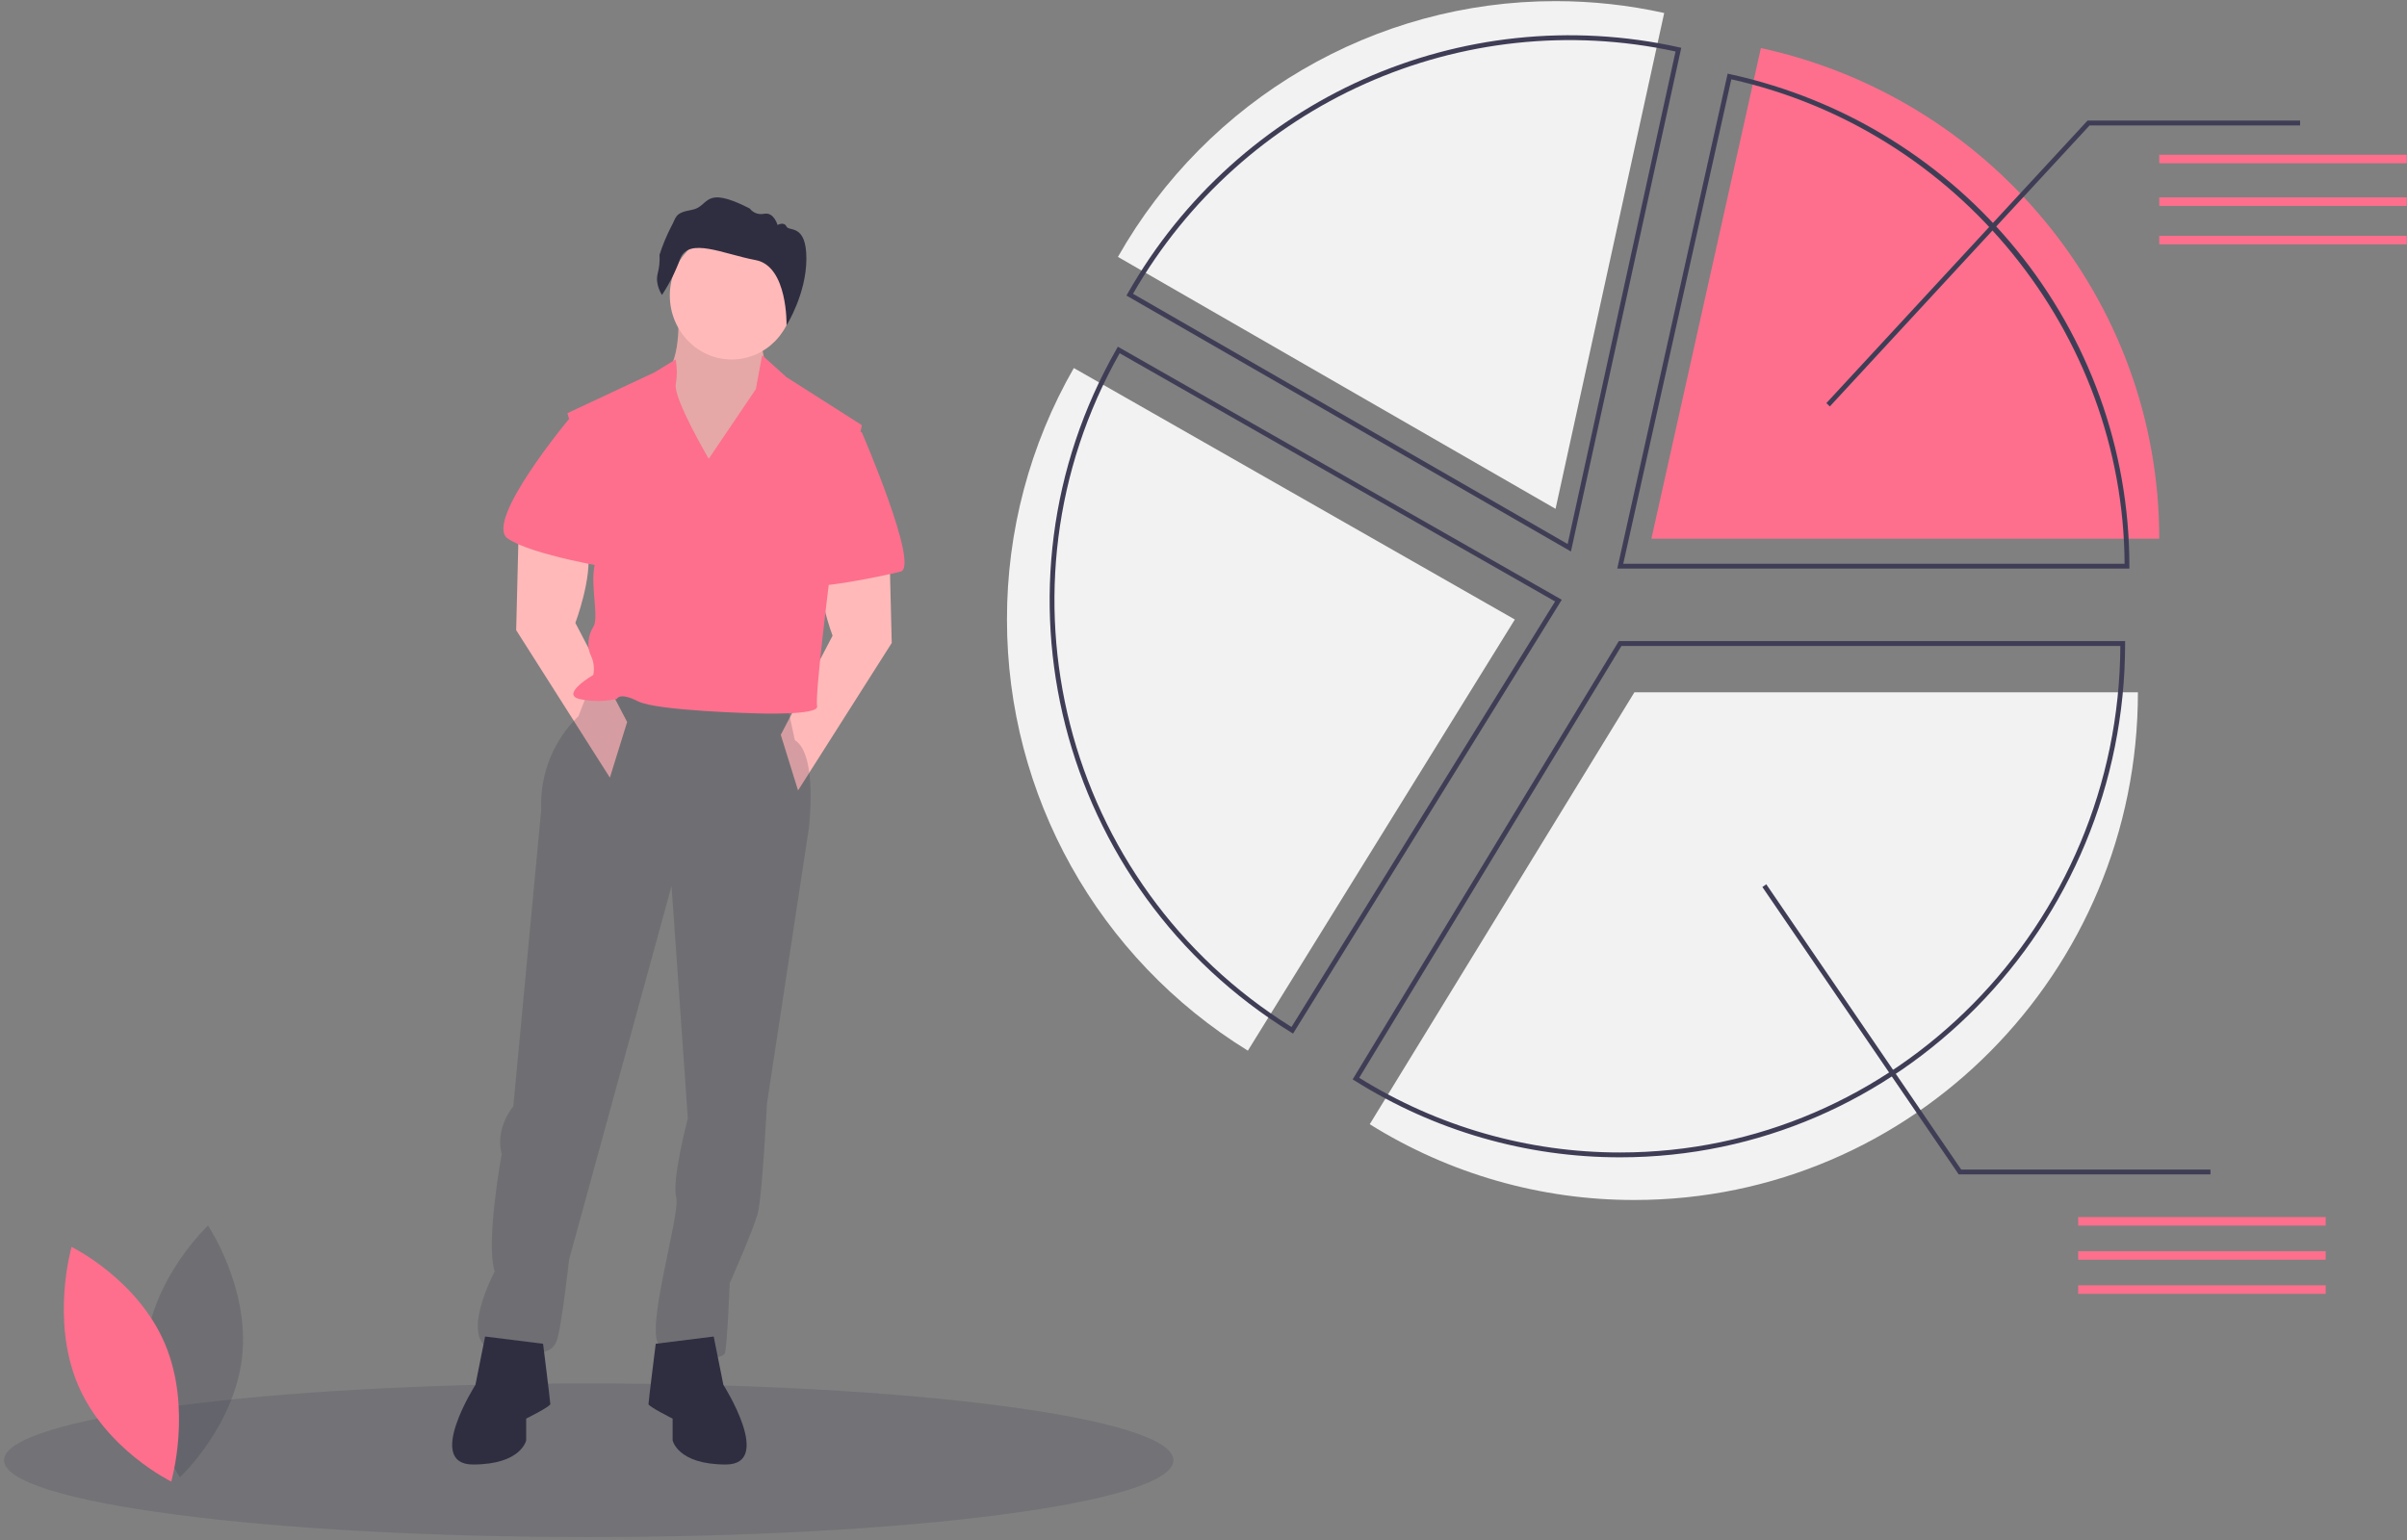 <svg width="564" height="361" viewBox="0 0 564 361" fill="none" xmlns="http://www.w3.org/2000/svg">
<rect x="0" y="0" width="564" height="361" fill="#808080" stroke="none"/>
<path opacity="0.2" d="M137.95 360.264C213.613 360.264 274.95 352.205 274.95 342.264C274.95 332.323 213.613 324.264 137.95 324.264C62.287 324.264 0.95 332.323 0.95 342.264C0.95 352.205 62.287 360.264 137.95 360.264Z" fill="#3F3D56"/>
<path d="M500.95 162.264H382.97L320.95 263.505C339.576 275.145 361.059 281.297 382.97 281.264C448.129 281.264 500.95 227.985 500.95 162.264Z" fill="#F2F2F2"/>
<path d="M158.816 71.264C158.816 71.264 159.944 82.427 156.559 86.892C153.173 91.357 165.022 119.264 165.022 119.264L181.95 88.008C181.95 88.008 176.308 84.659 179.693 75.171L158.816 71.264Z" fill="#FFB9B9"/>
<path opacity="0.1" d="M158.816 71.264C158.816 71.264 159.944 82.427 156.559 86.892C153.173 91.357 165.022 119.264 165.022 119.264L181.95 88.008C181.95 88.008 176.308 84.659 179.693 75.171L158.816 71.264Z" fill="black"/>
<path d="M208.372 127.475L208.95 150.704L186.995 185.264L182.95 172.233L195.084 149.004C195.084 149.004 191.039 138.24 192.195 132.008C193.35 125.776 208.372 127.475 208.372 127.475Z" fill="#FFB9B9"/>
<path d="M121.528 124.475L120.95 147.704L142.906 182.264L146.95 169.233L134.817 146.004C134.817 146.004 138.861 135.24 137.706 129.008C136.55 122.776 121.528 124.475 121.528 124.475Z" fill="#FFB9B9"/>
<path opacity="0.2" d="M137.722 162.264L135.541 167.873C129.657 173.496 126.467 181.493 126.817 189.747L120.275 259.298C120.275 259.298 115.913 264.346 117.549 270.516C117.549 270.516 113.732 291.269 115.913 298C115.913 298 106.644 315.387 116.458 316.509C126.272 317.631 129.544 317.631 130.634 313.705C131.725 309.779 133.36 295.195 133.36 295.195L157.351 207.696L161.167 262.103C161.167 262.103 157.351 276.686 158.441 280.612C159.532 284.538 150.808 312.583 154.624 315.387C158.441 318.192 169.346 319.314 169.891 317.07C170.436 314.827 170.981 300.804 170.981 300.804C170.981 300.804 176.434 288.465 177.524 284.538C178.615 280.612 179.705 258.737 179.705 258.737L189.519 194.235C189.519 194.235 191.7 176.847 186.248 173.482L184.067 163.385L137.722 162.264Z" fill="#2F2E41"/>
<path d="M113.668 313.264L111.405 324.584C111.405 324.584 99.519 343.264 110.839 343.264C122.158 343.264 123.29 337.603 123.29 337.603V332.509C123.29 332.509 128.95 329.679 128.95 329.113C128.95 328.547 127.252 314.962 127.252 314.962L113.668 313.264Z" fill="#2F2E41"/>
<path d="M167.232 313.264L169.496 324.584C169.496 324.584 181.382 343.264 170.062 343.264C158.742 343.264 157.61 337.603 157.61 337.603V332.509C157.61 332.509 151.95 329.679 151.95 329.113C151.95 328.547 153.648 314.962 153.648 314.962L167.232 313.264Z" fill="#2F2E41"/>
<path d="M171.45 84.264C179.458 84.264 185.95 77.548 185.95 69.264C185.95 60.979 179.458 54.264 171.45 54.264C163.442 54.264 156.95 60.979 156.95 69.264C156.95 77.548 163.442 84.264 171.45 84.264Z" fill="#FFB9B9"/>
<path d="M166.07 107.537C166.07 107.537 157.79 93.466 158.342 90.088C158.682 88.154 158.673 86.172 158.316 84.24L153.374 87.274L132.95 96.843L141.23 124.986C141.23 124.986 139.022 131.178 139.022 135.681C139.022 140.184 140.126 145.249 139.022 146.938C137.918 148.627 137.366 151.441 138.47 153.692C139.129 155.092 139.323 156.673 139.022 158.195C139.022 158.195 131.294 162.698 135.71 163.824C138.619 164.478 141.633 164.478 144.542 163.824C144.542 163.824 145.094 162.135 149.51 164.387C153.926 166.638 177.11 167.201 177.11 167.201C177.11 167.201 192.014 167.764 191.462 165.513C190.91 163.261 194.222 136.806 194.222 136.806L201.95 99.657L184.286 88.4L178.581 83.264L177.11 91.214L166.07 107.537Z" fill="#FD6F8D"/>
<path d="M137.208 98.264H133.275C133.275 98.264 113.329 122.256 118.948 126.207C124.566 130.159 143.95 133.264 143.95 133.264C143.95 133.264 142.265 98.264 137.208 98.264Z" fill="#FD6F8D"/>
<path d="M196.784 101.264H201.909C201.909 101.264 215.576 132.85 211.02 133.978C206.465 135.106 189.95 138.491 189.95 136.798C189.95 135.106 196.784 101.264 196.784 101.264Z" fill="#FD6F8D"/>
<path d="M155.115 69.13C155.115 69.13 153.459 66.744 154.096 64.174C154.477 62.715 154.627 61.21 154.542 59.708C155.254 57.482 156.149 55.313 157.217 53.222C158.555 50.897 157.918 49.918 162.122 49.184C166.326 48.45 164.606 43.188 175.69 48.878C176.455 49.904 177.787 50.386 179.066 50.102C181.359 49.673 182.187 52.733 182.187 52.733C182.187 52.733 183.716 51.876 184.289 53.1C184.863 54.324 188.95 52.365 188.95 60.625C188.95 68.885 184.299 76.264 184.299 76.264C184.299 76.264 184.64 62.369 177.059 60.962C169.479 59.555 161.326 55.456 159.351 60.717C158.285 63.671 156.864 66.494 155.115 69.13Z" fill="#2F2E41"/>
<path fill-rule="evenodd" clip-rule="evenodd" d="M317.425 253.291C336.111 265.058 357.653 271.282 379.626 271.264C444.87 271.264 497.95 217.239 497.95 150.832V150.264H379.315L317.244 252.509L316.95 252.992L317.425 253.291ZM379.626 270.127C358.05 270.145 336.89 264.086 318.488 252.622L379.938 151.401H496.832C496.531 216.921 444.069 270.127 379.626 270.127Z" fill="#3F3D56"/>
<path d="M235.95 145.206C235.931 186.384 257.293 224.631 292.395 246.264L354.95 145.206L251.614 86.264C241.319 104.206 235.919 124.529 235.95 145.206Z" fill="#F2F2F2"/>
<path fill-rule="evenodd" clip-rule="evenodd" d="M302.505 241.968L302.984 242.264L365.95 140.574L261.936 81.264L261.657 81.75C229.807 137.418 247.868 208.257 302.505 241.968ZM302.619 240.716C249.028 207.297 231.286 137.709 262.355 82.796L364.381 140.973L302.619 240.716Z" fill="#3F3D56"/>
<path d="M412.604 11.264L386.95 126.264H505.95C505.95 69.947 465.993 22.873 412.604 11.264Z" fill="#FD6F8D"/>
<path fill-rule="evenodd" clip-rule="evenodd" d="M378.95 133.264H498.95V132.706C498.944 77.298 460.028 29.341 405.369 17.383L404.819 17.264L378.95 133.264ZM497.823 132.149H380.353L405.676 18.593C458.921 30.442 497.558 78.057 497.823 132.149Z" fill="#3F3D56"/>
<path d="M364.493 0.264C322.111 0.247 282.973 23.128 261.95 60.214L364.493 119.264L389.95 3.045C381.589 1.194 373.054 0.261 364.493 0.264Z" fill="#F2F2F2"/>
<path fill-rule="evenodd" clip-rule="evenodd" d="M263.95 69.277L368.096 129.264L393.95 11.201L393.4 11.079C342.458 -0.214 290.143 23.157 264.23 68.785L263.95 69.277ZM367.327 127.514L265.487 68.856C291.162 24.145 342.501 1.21 392.609 12.067L367.327 127.514Z" fill="#3F3D56"/>
<path d="M428.762 95.264L427.95 94.483L489.141 28.264H538.95V29.401H489.623L428.762 95.264Z" fill="#3F3D56"/>
<rect x="505.95" y="36.264" width="58" height="2" fill="#FD6F8D"/>
<rect x="505.95" y="46.264" width="58" height="2" fill="#FD6F8D"/>
<rect x="505.95" y="55.264" width="58" height="2" fill="#FD6F8D"/>
<rect x="486.95" y="285.264" width="58" height="2" fill="#FD6F8D"/>
<rect x="486.95" y="293.264" width="58" height="2" fill="#FD6F8D"/>
<rect x="486.95" y="301.264" width="58" height="2" fill="#FD6F8D"/>
<path d="M517.95 275.264H458.958L458.791 275.019L412.95 207.904L413.87 207.264L459.545 274.136H517.95V275.264Z" fill="#3F3D56"/>
<path opacity="0.2" d="M34.175 315.449C32.356 331.741 42.156 346.264 42.156 346.264C42.156 346.264 54.906 334.371 56.725 318.079C58.544 301.786 48.744 287.264 48.744 287.264C48.744 287.264 35.995 299.156 34.175 315.449Z" fill="#2F2E41"/>
<path d="M38.638 314.953C45.089 330.141 40.129 347.264 40.129 347.264C40.129 347.264 24.712 339.762 18.262 324.574C11.812 309.386 16.771 292.264 16.771 292.264C16.771 292.264 32.188 299.766 38.638 314.953Z" fill="#FD6F8D"/>
</svg>
